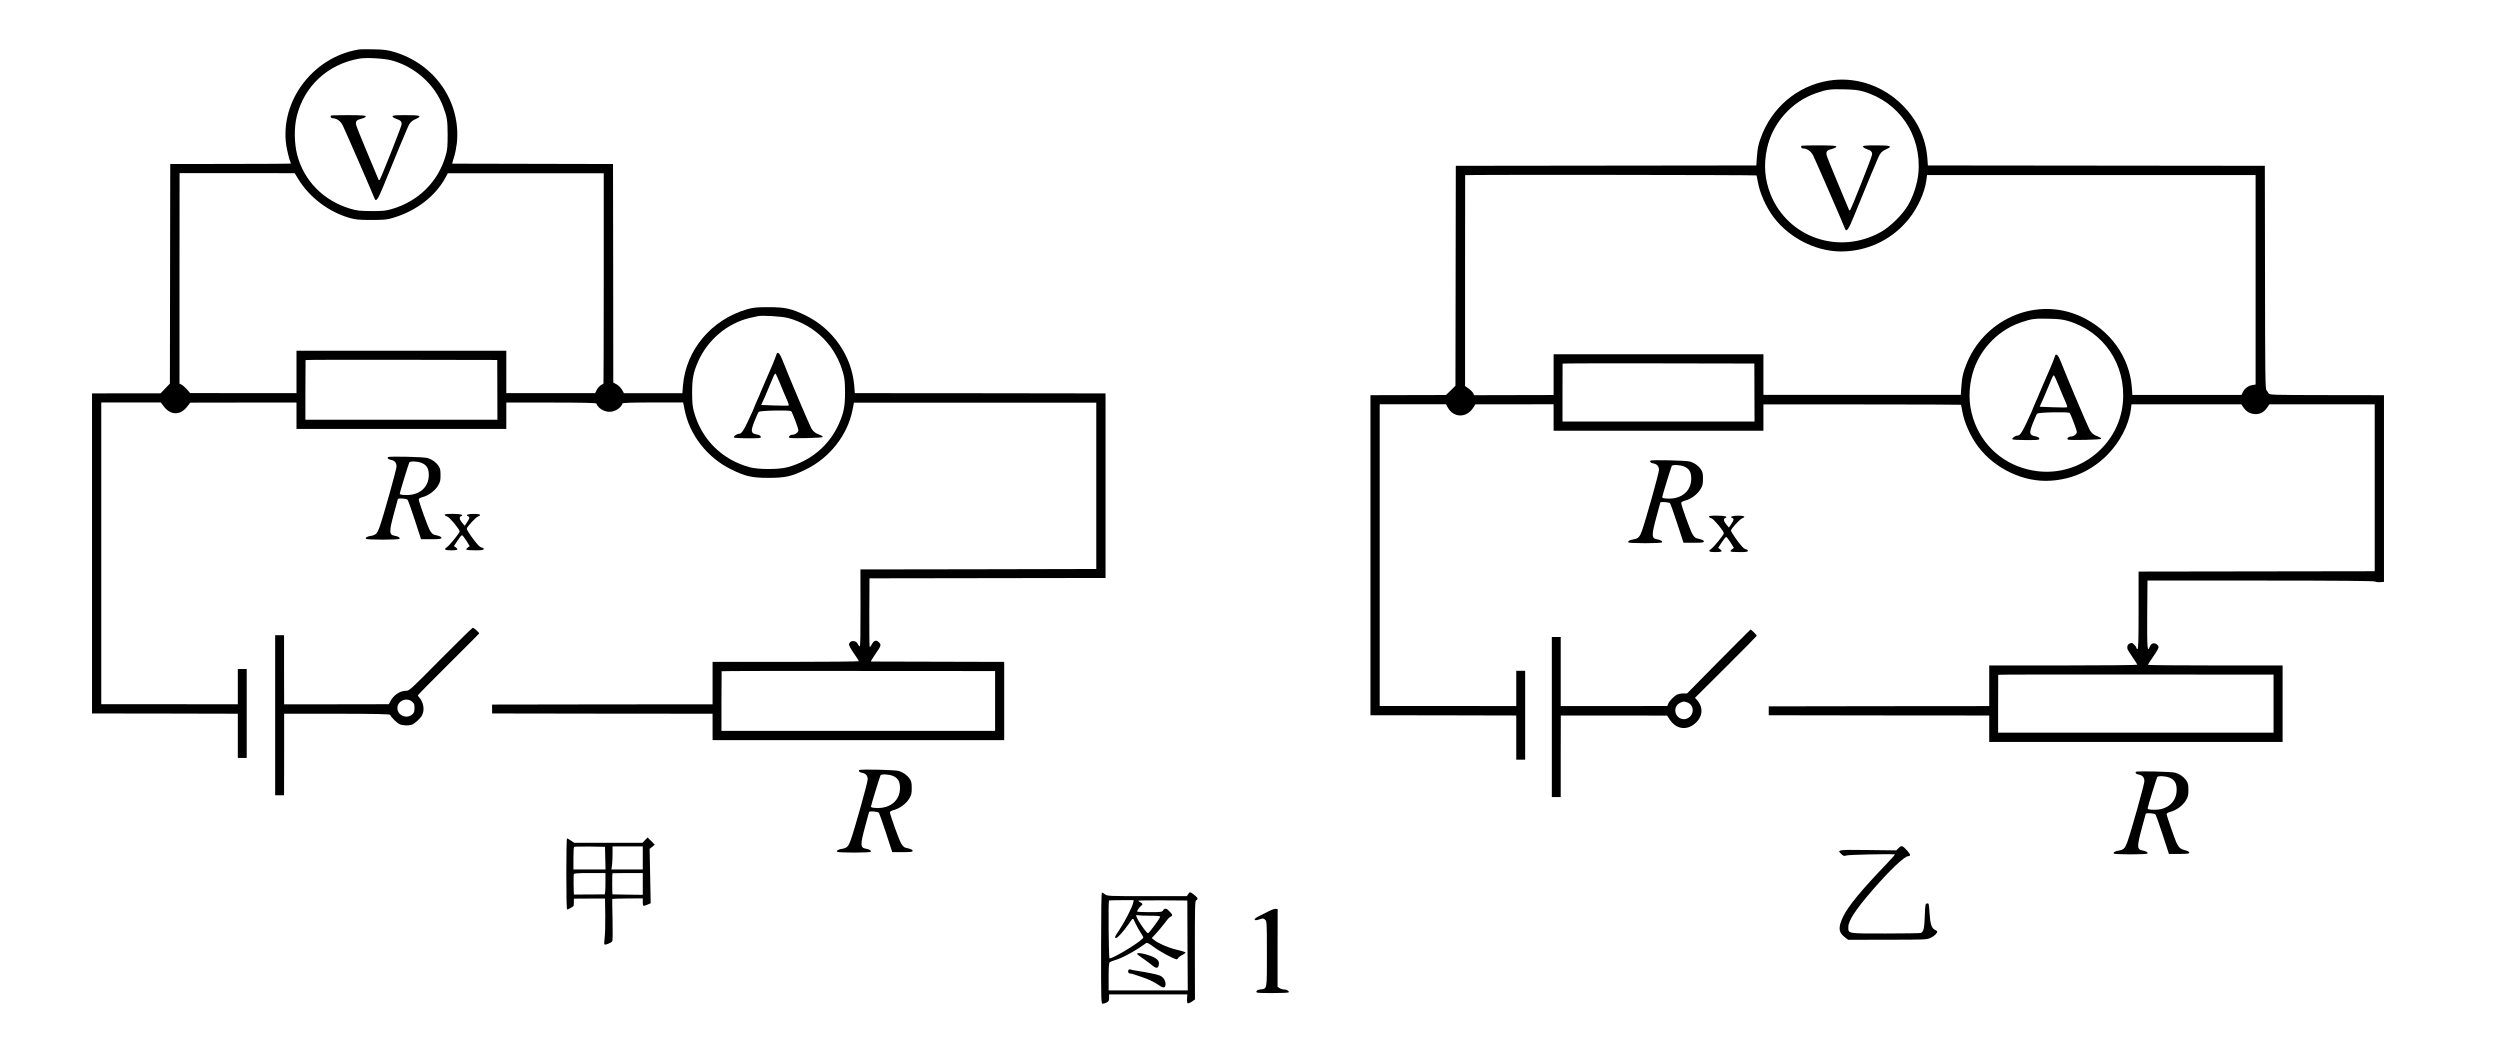 <?xml version="1.0" standalone="no"?>
<!DOCTYPE svg PUBLIC "-//W3C//DTD SVG 20010904//EN"
 "http://www.w3.org/TR/2001/REC-SVG-20010904/DTD/svg10.dtd">
<svg version="1.0" xmlns="http://www.w3.org/2000/svg"
 width="2812pt" height="1184pt" viewBox="0 0 2812 1184"
 preserveAspectRatio="xMidYMid meet">
<g transform="translate(0,1184) scale(0.1,-0.1)"
fill="#000000" stroke="none">
<path d="M4035 11283 c-534 -87 -913 -617 -806 -1128 16 -75 27 -113 44 -154
1 -3 -304 -5 -678 -5 l-680 -1 -2 -1235 -2 -1235 -52 -54 -53 -55 -385 0 -386
-1 0 -1800 0 -1800 820 -1 820 -2 0 -248 0 -249 50 0 50 0 0 500 0 500 -50 0
-50 0 0 -198 0 -199 -768 1 -768 0 0 1697 0 1697 335 0 335 0 33 -44 c78 -103
187 -103 265 -1 l33 43 597 1 598 0 0 -148 0 -149 1180 0 1180 0 0 149 0 148
505 0 c337 0 506 -4 508 -11 17 -50 84 -93 147 -93 63 0 130 43 147 94 3 7
110 11 343 11 l339 0 17 -84 c55 -282 256 -538 524 -669 161 -79 231 -95 420
-95 189 0 259 16 420 95 267 130 469 387 524 668 l16 83 1363 0 1363 0 0 -936
0 -935 -1326 -3 -1327 -2 1 -432 c1 -281 -2 -433 -8 -433 -5 0 -16 12 -23 28
-23 47 -98 39 -98 -10 0 -11 25 -55 55 -98 30 -43 55 -82 55 -87 0 -4 -370 -8
-822 -8 l-823 0 0 -238 0 -239 -1240 -1 -1240 -2 0 -50 0 -50 1240 -2 1240 -1
0 -149 0 -148 1640 0 1640 0 0 440 0 440 -745 2 c-410 0 -749 2 -753 2 -5 1
16 36 45 78 71 102 73 109 43 139 -30 30 -56 21 -81 -27 -8 -17 -18 -28 -22
-25 -3 4 -5 178 -4 389 l2 382 1328 2 1327 2 0 1038 0 1038 -1410 2 -1410 1
-7 88 c-28 330 -240 636 -543 784 -161 79 -231 95 -420 95 -137 0 -171 -4
-240 -23 -402 -116 -689 -456 -723 -857 l-7 -88 -328 0 -329 0 -22 39 c-12 21
-39 48 -59 60 l-39 21 -1 1229 -2 1229 -900 2 c-495 1 -903 2 -907 2 -3 1 5
32 18 71 13 38 27 111 33 162 46 463 -247 888 -707 1024 -71 21 -112 27 -227
29 -77 2 -153 1 -170 -2z m369 -122 c262 -70 487 -270 580 -519 46 -123 50
-152 51 -317 0 -137 -3 -171 -23 -238 -84 -292 -308 -513 -607 -599 -68 -19
-102 -23 -230 -22 -133 1 -160 4 -240 28 -297 90 -516 313 -592 603 -34 132
-36 307 -5 435 83 339 348 585 699 648 80 15 278 4 367 -19z m-1049 -1335
c125 -206 345 -372 580 -438 69 -19 103 -22 245 -22 149 0 173 3 252 27 252
77 465 241 577 446 l28 52 877 0 877 0 0 -1182 c0 -650 -2 -1182 -3 -1183 -45
-27 -61 -42 -76 -72 l-18 -36 -500 0 -499 0 0 238 0 239 -1180 0 -1180 0 0
-239 0 -238 -598 0 -599 1 -34 40 c-19 22 -46 46 -60 53 l-25 13 0 1183 c0
650 1 1183 1 1185 0 1 291 1 647 0 l648 -1 40 -66z m5510 -1563 c310 -85 538
-316 621 -628 14 -52 19 -105 19 -210 0 -155 -14 -227 -68 -350 -108 -244
-316 -420 -582 -491 -98 -26 -322 -26 -420 0 -315 84 -547 316 -631 631 -14
52 -19 105 -19 210 0 155 14 227 68 350 107 243 331 431 582 489 39 8 79 18
90 20 48 11 272 -3 340 -21z m-3271 -808 l1 -336 -1080 0 -1080 0 0 333 c0
183 1 335 2 338 0 3 486 4 1079 3 l1077 -2 1 -336z m5599 -3500 l0 -336 -1539
0 -1539 0 0 333 c0 183 1 335 2 338 0 3 693 4 1539 3 l1537 -1 0 -337z"/>
<path d="M3724 10541 c-11 -11 -2 -31 15 -31 47 0 91 -30 116 -80 23 -46 343
-780 358 -823 16 -43 40 -8 103 148 36 88 91 221 121 295 30 74 61 150 69 168
8 17 20 47 28 65 8 17 26 61 40 96 32 78 48 98 104 123 75 34 50 43 -114 43
-118 0 -149 -3 -149 -13 0 -8 17 -20 38 -27 56 -19 69 -34 63 -69 -7 -37 -233
-607 -246 -620 -6 -6 -12 -2 -15 10 -4 10 -60 145 -125 299 -65 154 -121 294
-124 310 -8 42 4 56 60 70 28 7 49 18 49 26 0 10 -39 13 -193 14 -107 0 -195
-2 -198 -4z"/>
<path d="M8737 7863 c-2 -4 -10 -26 -17 -48 -7 -22 -48 -120 -92 -218 -43 -98
-78 -180 -78 -182 0 -3 -13 -34 -30 -70 -16 -36 -30 -68 -30 -70 0 -3 -9 -24
-19 -48 -104 -230 -126 -267 -161 -267 -22 0 -62 -29 -55 -41 4 -5 74 -9 156
-9 137 0 150 2 147 17 -2 12 -18 20 -46 26 -67 13 -71 34 -26 148 20 52 42
100 48 106 14 16 351 22 365 8 14 -15 81 -192 81 -214 0 -24 -36 -51 -66 -51
-28 0 -53 -27 -32 -35 23 -9 368 -1 371 9 2 9 -5 14 -65 39 -24 11 -45 31 -62
59 -24 43 -259 597 -321 758 -29 77 -54 107 -68 83z m42 -348 c27 -66 59 -145
74 -175 14 -30 22 -58 18 -61 -3 -3 -74 -3 -157 0 l-152 6 45 100 c24 55 58
135 75 178 16 43 34 77 40 75 5 -2 31 -57 57 -123z"/>
<path d="M20623 10940 c-350 -37 -652 -261 -794 -590 -45 -106 -61 -170 -68
-283 l-6 -88 -1690 -2 -1690 -2 -2 -1237 -2 -1237 -53 -52 -53 -52 -425 -1
-425 -1 0 -1800 0 -1800 820 -1 820 -2 0 -248 0 -249 50 0 50 0 0 500 0 500
-50 0 -50 0 0 -198 0 -199 -768 1 -768 0 0 1697 0 1697 373 0 373 0 18 -34
c67 -122 214 -123 290 -2 l22 35 440 0 440 1 0 -149 0 -149 1180 0 1180 0 0
148 0 148 1109 0 c610 0 1110 -2 1113 -4 2 -2 8 -33 14 -67 21 -129 94 -293
183 -409 190 -247 510 -397 809 -378 245 15 459 111 635 285 145 144 247 340
270 516 l7 58 618 0 618 0 22 -33 c33 -48 70 -71 124 -76 60 -5 107 18 143 71
l26 38 593 0 592 0 0 -939 0 -938 -1328 -2 -1328 -2 0 -436 c0 -341 -3 -435
-12 -435 -7 0 -13 6 -13 13 0 8 -11 24 -25 37 -21 20 -28 22 -50 12 -23 -11
-30 -27 -26 -59 1 -7 26 -48 56 -92 30 -43 55 -83 55 -88 0 -4 -375 -8 -832
-8 l-833 0 0 -228 0 -229 -1240 -1 -1240 -2 0 -50 0 -50 1240 -2 1240 -1 0
-149 0 -148 1650 0 1650 0 0 430 0 430 -758 0 c-416 0 -757 3 -757 7 0 4 27
46 60 93 33 47 60 94 60 105 0 11 -11 27 -24 35 -30 20 -62 7 -76 -31 -26 -68
-30 -15 -28 361 l3 385 1274 0 c875 0 1278 -4 1287 -11 7 -5 32 -9 56 -7 l43
3 0 1050 0 1050 -644 1 c-621 1 -644 2 -654 20 -5 10 -16 27 -24 36 -13 14
-15 193 -16 1270 l-2 1253 -1895 2 -1895 2 -6 83 c-17 224 -114 430 -281 596
-207 208 -492 311 -775 282z m335 -129 c405 -118 658 -492 620 -918 -10 -113
-56 -258 -115 -359 -61 -106 -201 -244 -306 -303 -468 -263 -1046 -66 -1242
424 -65 164 -79 332 -40 513 60 285 276 529 552 624 121 42 159 47 318 43 105
-2 158 -8 213 -24z m-1201 -944 c2 -3 8 -33 14 -67 21 -129 94 -293 183 -409
190 -247 510 -397 809 -378 282 17 534 147 711 369 98 122 176 296 194 431 l7
58 1848 0 1848 0 0 -1178 0 -1178 -36 -6 c-46 -8 -85 -36 -107 -78 l-16 -33
-614 0 -613 0 -6 84 c-26 343 -243 645 -571 797 -482 224 -1063 -7 -1279 -509
-45 -106 -61 -170 -68 -283 l-6 -88 -1110 0 -1110 0 0 228 0 228 -1180 0
-1180 0 0 -229 0 -229 -447 -1 -447 -1 -10 22 c-6 12 -29 36 -51 52 l-41 29 0
1184 c0 651 1 1185 1 1188 0 6 3271 3 3277 -3z m3501 -1636 c405 -118 658
-492 620 -918 -41 -474 -475 -827 -952 -774 -326 37 -591 236 -711 536 -65
164 -79 332 -40 513 60 285 276 529 552 624 121 42 159 47 318 43 105 -2 158
-8 213 -24z m-3524 -806 l1 -326 -1080 0 -1080 0 0 323 c0 178 1 325 1 328 1
3 487 4 1080 3 l1077 -2 1 -326z m5839 -3500 l0 -326 -1549 0 -1549 0 0 323
c0 178 1 325 1 328 1 3 698 4 1550 3 l1547 -1 0 -327z"/>
<path d="M20264 10201 c-11 -11 -2 -31 15 -31 47 0 91 -30 116 -80 23 -46 343
-780 358 -823 16 -43 40 -8 103 148 36 88 91 221 121 295 30 74 61 150 69 168
8 17 20 47 28 65 8 17 26 61 40 96 32 78 48 98 104 123 75 34 50 43 -114 43
-118 0 -149 -3 -149 -13 0 -8 17 -20 38 -27 56 -19 69 -34 63 -69 -7 -37 -233
-607 -246 -620 -6 -6 -12 -2 -15 10 -4 10 -60 145 -125 299 -65 154 -121 294
-124 310 -8 42 4 56 60 70 28 7 49 18 49 26 0 10 -39 13 -193 14 -107 0 -195
-2 -198 -4z"/>
<path d="M23117 7843 c-2 -4 -10 -26 -17 -48 -7 -22 -48 -120 -92 -218 -43
-98 -78 -180 -78 -182 0 -3 -13 -34 -30 -70 -16 -36 -30 -68 -30 -70 0 -3 -9
-24 -19 -48 -104 -230 -126 -267 -161 -267 -22 0 -62 -29 -55 -41 4 -5 74 -9
156 -9 137 0 150 2 147 17 -2 12 -18 20 -46 26 -67 13 -71 34 -26 148 20 52
42 100 48 106 14 16 351 22 365 8 14 -15 81 -192 81 -214 0 -24 -36 -51 -66
-51 -28 0 -53 -27 -32 -35 23 -9 368 -1 371 9 2 9 -5 14 -65 39 -24 11 -45 31
-62 59 -24 43 -259 597 -321 758 -29 77 -54 107 -68 83z m42 -348 c27 -66 59
-145 74 -175 14 -30 22 -58 18 -61 -3 -3 -74 -3 -157 0 l-152 6 45 100 c24 55
58 135 75 178 16 43 34 77 40 75 5 -2 31 -57 57 -123z"/>
<path d="M4364 6698 c-9 -14 4 -25 35 -31 41 -8 61 -33 61 -74 0 -34 -149
-566 -192 -685 -24 -68 -43 -87 -94 -95 -43 -6 -67 -20 -58 -34 3 -5 88 -9
189 -9 101 0 186 4 189 9 8 13 -14 28 -56 35 -62 11 -63 44 -7 250 23 83 42
156 44 162 4 13 94 7 109 -7 6 -5 42 -107 81 -226 l71 -218 114 0 c93 0 115 3
115 14 0 14 -19 22 -77 35 -18 4 -35 20 -52 49 -25 42 -126 324 -126 350 0 9
18 19 44 26 64 16 136 69 171 125 26 43 30 59 30 121 0 59 -4 78 -24 106 -27
40 -70 71 -121 87 -42 13 -439 22 -446 10z m376 -64 c60 -24 84 -64 83 -139
-1 -139 -109 -230 -265 -223 -49 2 -63 6 -61 18 3 23 100 337 107 349 10 16
90 13 136 -5z"/>
<path d="M18564 6658 c-9 -14 4 -25 35 -31 41 -8 61 -33 61 -74 0 -34 -149
-566 -192 -685 -24 -68 -43 -87 -94 -95 -43 -6 -67 -20 -58 -34 3 -5 88 -9
189 -9 101 0 186 4 189 9 8 13 -14 28 -56 35 -62 11 -63 44 -7 250 23 83 42
156 44 162 4 13 94 7 109 -7 6 -5 42 -107 81 -226 l71 -218 114 0 c93 0 115 3
115 14 0 14 -19 22 -77 35 -18 4 -35 20 -52 49 -25 42 -126 324 -126 350 0 9
18 19 44 26 64 16 136 69 171 125 26 43 30 59 30 121 0 59 -4 78 -24 106 -27
40 -70 71 -121 87 -42 13 -439 22 -446 10z m376 -64 c60 -24 84 -64 83 -139
-1 -139 -109 -230 -265 -223 -49 2 -63 6 -61 18 3 23 100 337 107 349 10 16
90 13 136 -5z"/>
<path d="M5002 6048 c3 -7 15 -15 29 -18 25 -6 139 -144 139 -168 0 -18 -115
-158 -146 -179 -35 -23 -20 -33 50 -33 72 0 86 8 55 31 l-23 17 40 61 c21 33
44 61 50 61 6 0 28 -28 49 -61 l38 -62 -22 -16 c-12 -9 -19 -20 -15 -24 4 -4
49 -7 101 -7 76 0 93 3 93 15 0 8 -8 15 -18 15 -10 0 -32 15 -48 33 -43 46
-124 163 -124 179 0 20 99 128 127 139 44 16 24 29 -46 29 -67 0 -100 -13 -67
-26 22 -9 20 -24 -11 -69 l-26 -39 -29 34 c-31 38 -36 65 -12 74 37 14 -4 26
-92 26 -71 0 -95 -3 -92 -12z"/>
<path d="M19222 6028 c3 -7 15 -15 29 -18 24 -6 139 -144 139 -168 0 -17 -116
-159 -146 -179 -35 -23 -20 -33 50 -33 72 0 86 8 55 31 l-23 17 40 61 c21 33
44 61 50 61 6 0 28 -28 49 -61 l38 -62 -22 -16 c-12 -9 -19 -20 -15 -24 4 -4
49 -7 101 -7 76 0 93 3 93 15 0 8 -8 15 -18 15 -10 0 -32 15 -48 33 -43 46
-124 163 -124 179 0 20 99 128 127 139 44 16 24 29 -46 29 -67 0 -100 -13 -67
-26 22 -9 20 -24 -11 -69 l-26 -39 -29 34 c-31 38 -36 65 -12 74 37 14 -4 26
-92 26 -71 0 -95 -3 -92 -12z"/>
<path d="M4955 4424 c-338 -342 -351 -354 -388 -354 -70 0 -141 -49 -179 -123
l-14 -28 -589 -1 -589 0 -1 388 0 389 -50 0 -50 0 0 -900 0 -900 50 0 50 0 1
459 0 458 594 0 c452 -1 596 -4 599 -13 8 -25 77 -93 108 -106 38 -15 101 -17
136 -4 35 14 95 69 114 105 32 62 17 150 -34 204 -7 7 -13 17 -13 21 0 4 155
162 345 350 190 189 345 344 345 346 0 11 -61 65 -72 64 -7 -1 -170 -161 -363
-355z m-319 -477 c23 -20 27 -31 26 -73 0 -40 -5 -53 -27 -71 -62 -54 -165 -9
-165 72 0 82 103 126 166 72z"/>
<path d="M19330 4399 l-354 -359 -44 0 c-23 0 -55 -6 -70 -14 -35 -18 -89 -75
-99 -104 l-9 -23 -599 -1 -600 0 0 388 0 389 -50 0 -50 0 0 -900 0 -900 50 0
50 0 0 459 1 458 597 0 598 -1 32 -47 c73 -109 195 -124 290 -35 82 75 87 178
13 259 l-21 23 348 346 c191 190 347 349 347 352 0 9 -64 72 -70 70 -3 -1
-165 -163 -360 -360z m-352 -460 c80 -28 83 -138 5 -178 -72 -37 -153 28 -137
109 9 41 41 68 95 79 3 0 20 -4 37 -10z"/>
<path d="M9664 3178 c-9 -14 4 -25 35 -31 41 -8 61 -33 61 -74 0 -34 -149
-566 -192 -685 -24 -68 -43 -87 -94 -95 -43 -6 -67 -20 -58 -34 3 -5 88 -9
189 -9 101 0 186 4 189 9 8 13 -14 28 -56 35 -62 11 -63 44 -7 250 23 83 42
156 44 162 4 13 94 7 109 -7 6 -5 42 -107 81 -226 l71 -218 114 0 c93 0 115 3
115 14 0 14 -19 22 -77 35 -18 4 -35 20 -52 49 -25 42 -126 324 -126 350 0 9
18 19 44 26 64 16 136 69 171 125 26 43 30 59 30 121 0 59 -4 78 -24 106 -27
40 -70 71 -121 87 -42 13 -439 22 -446 10z m376 -64 c60 -24 84 -64 83 -139
-1 -139 -109 -230 -265 -223 -49 2 -63 6 -61 18 3 23 100 337 107 349 10 16
90 13 136 -5z"/>
<path d="M24024 3158 c-9 -14 4 -25 35 -31 41 -8 61 -33 61 -74 0 -34 -149
-566 -192 -685 -24 -68 -43 -87 -94 -95 -43 -6 -67 -20 -58 -34 3 -5 88 -9
189 -9 101 0 186 4 189 9 8 13 -14 28 -56 35 -62 11 -63 44 -7 250 23 83 42
156 44 162 4 13 94 7 109 -7 6 -5 42 -107 81 -226 l71 -218 114 0 c96 0 115 3
115 15 0 10 -17 19 -49 27 -48 12 -64 25 -90 73 -18 32 -116 315 -116 333 0 9
18 19 44 26 64 16 136 69 171 125 26 43 30 59 30 121 0 59 -4 78 -24 106 -27
40 -70 71 -121 87 -42 13 -439 22 -446 10z m376 -64 c60 -24 84 -64 83 -139
-1 -139 -109 -230 -265 -223 -49 2 -63 6 -61 18 3 23 100 337 107 349 10 16
90 13 136 -5z"/>
<path d="M7255 2390 l-29 -30 -383 0 -384 0 -37 25 c-20 14 -40 25 -44 25 -5
0 -8 -180 -8 -400 0 -269 3 -400 10 -400 9 0 50 22 70 38 3 2 5 22 5 44 l0 40
175 1 175 0 3 -188 c1 -103 -2 -218 -7 -254 -5 -36 -6 -69 -2 -74 9 -9 74 17
87 35 6 8 7 104 4 243 -3 127 -5 232 -3 234 1 2 79 4 173 5 l170 1 0 -42 c0
-48 3 -49 53 -28 l36 15 -6 306 -6 306 29 23 29 24 -40 41 -41 40 -29 -30z
m-447 -202 l3 -128 -181 0 -180 0 0 123 c0 68 3 127 7 131 4 3 84 5 177 4
l171 -3 3 -127z m422 2 l0 -130 -176 0 -177 0 7 46 c3 26 6 84 6 130 l0 84
170 0 170 0 0 -130z m-420 -290 c0 -73 -4 -120 -10 -120 -5 -1 -85 -1 -177 -1
l-168 -1 -3 108 c-1 59 0 114 2 121 4 10 45 13 181 13 l175 0 0 -120z m420 -2
l0 -123 -167 2 c-93 1 -170 2 -173 3 -5 0 -5 227 -1 238 1 1 78 2 171 2 l170
0 0 -122z"/>
<path d="M21356 2302 l-26 -27 -320 4 c-347 4 -350 3 -296 -48 22 -20 29 -22
56 -13 23 8 445 18 544 12 5 0 -36 -46 -90 -103 -286 -298 -432 -475 -490
-592 -61 -126 -57 -182 20 -240 l34 -26 441 1 c428 0 443 1 487 21 40 19 74
51 74 71 0 4 -12 13 -27 20 -37 18 -52 66 -60 195 -6 98 -7 104 -27 101 -20
-3 -21 -10 -26 -143 -5 -140 -14 -177 -46 -189 -8 -3 -188 -6 -399 -6 -431 0
-415 -3 -415 73 0 71 81 194 269 412 195 225 363 385 405 385 29 0 26 20 -10
60 -54 60 -66 64 -98 32z"/>
<path d="M13366 1785 l-16 -25 -448 0 c-428 0 -448 1 -472 20 -14 11 -29 20
-35 20 -7 0 -10 -215 -10 -625 0 -618 0 -625 20 -625 11 1 31 7 45 15 20 11
25 21 25 52 l0 38 440 0 440 0 -3 -47 c-2 -25 2 -49 7 -53 6 -3 27 5 46 18
l36 25 -1 555 c0 488 1 555 15 561 24 9 18 29 -18 57 -50 40 -54 40 -71 14z
m-620 -100 c-9 -45 -90 -205 -151 -297 -58 -86 -63 -98 -41 -98 17 0 77 66
140 155 l49 69 31 -65 c17 -35 44 -82 59 -104 15 -22 27 -44 27 -50 0 -30
-332 -235 -380 -235 -10 0 -15 641 -6 651 3 2 66 4 141 4 l137 0 -6 -30z m611
-480 l3 -505 -445 0 -445 0 0 154 c0 111 3 156 13 163 6 5 32 15 57 23 92 27
229 103 354 194 8 5 36 -10 80 -43 68 -52 233 -141 260 -141 8 0 16 7 19 15 4
8 25 24 48 35 23 12 37 25 33 29 -5 4 -52 18 -104 30 -94 23 -202 70 -250 109
l-25 21 41 43 c23 24 65 75 95 113 29 39 56 71 59 73 4 1 15 9 25 16 16 12 15
15 -15 49 -36 42 -59 47 -78 17 -11 -18 -23 -20 -152 -20 -77 0 -140 3 -140 8
0 11 32 56 47 65 20 12 16 26 -12 39 -13 6 -23 14 -21 17 2 3 127 5 278 4
l273 -2 2 -506z m-426 335 c89 0 119 -3 118 -12 0 -17 -121 -180 -136 -185 -6
-2 -39 36 -72 86 -61 90 -76 129 -45 117 9 -3 69 -6 135 -6z"/>
<path d="M12790 1111 c0 -4 26 -25 58 -46 31 -21 78 -56 105 -78 51 -43 71
-43 81 -2 14 53 -31 89 -149 121 -57 16 -95 18 -95 5z"/>
<path d="M12697 934 c-15 -15 -7 -44 13 -44 10 0 29 -4 42 -9 13 -5 48 -16 78
-26 81 -26 158 -62 206 -97 52 -37 74 -32 74 15 0 40 -28 80 -67 95 -32 13
-151 37 -245 51 -35 5 -70 12 -79 15 -8 4 -18 3 -22 0z"/>
<path d="M14270 1590 c-30 -16 -77 -39 -104 -52 -78 -37 -69 -65 10 -36 29 10
36 9 54 -7 19 -18 20 -29 20 -385 0 -411 4 -389 -73 -399 -29 -4 -43 -11 -45
-23 -3 -17 10 -18 176 -18 98 0 182 3 185 7 13 12 -16 33 -47 33 -17 0 -42 7
-54 16 l-22 15 0 437 1 437 -23 2 c-13 1 -48 -11 -78 -27z"/>
</g>
</svg>
